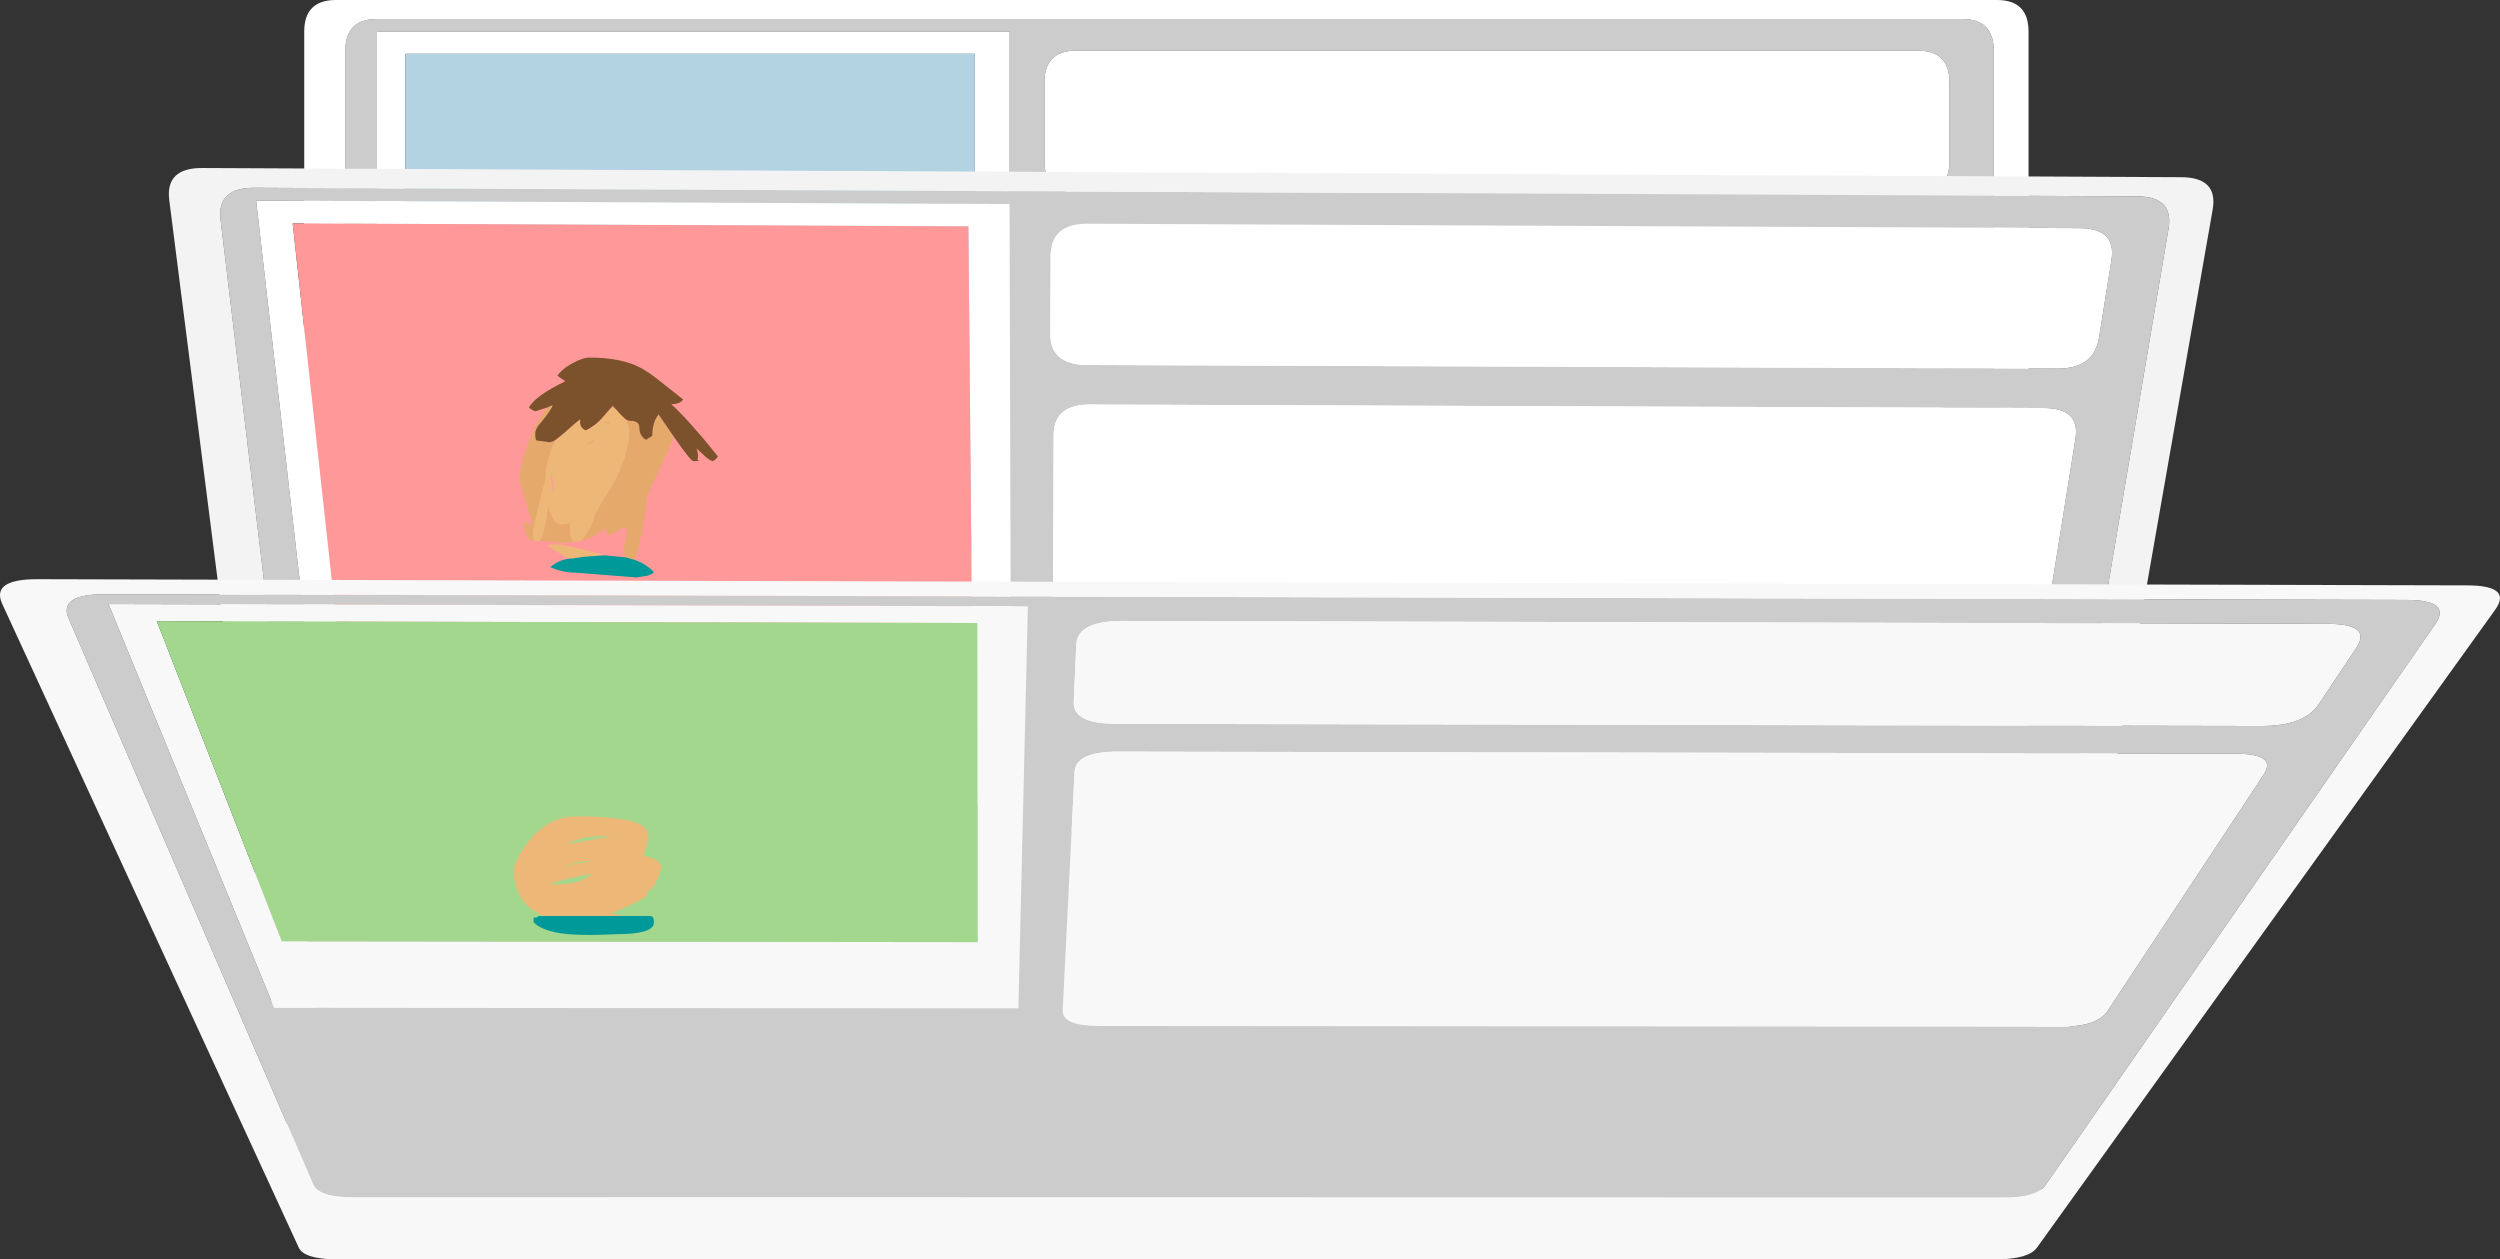 <?xml version="1.0" encoding="UTF-8" standalone="no"?>
<svg xmlns:ffdec="https://www.free-decompiler.com/flash" xmlns:xlink="http://www.w3.org/1999/xlink" ffdec:objectType="shape" height="398.0px" width="790.1px" xmlns="http://www.w3.org/2000/svg">
  <rect width="100%" height="100%" fill="#333333" stroke="none"/>
  <g transform="matrix(1.0, 0.0, 0.0, 1.0, 97.15, -3.0)">
    <path d="M508.95 19.0 L242.95 19.0 Q232.95 19.0 232.95 29.0 L232.95 54.0 Q232.95 64.0 242.95 64.0 L508.95 64.0 Q518.95 64.0 518.95 54.0 L518.95 29.0 Q518.95 19.0 508.95 19.0 M506.95 77.0 L243.95 77.0 Q233.95 77.0 233.95 87.0 L233.95 218.0 Q233.95 228.0 243.95 228.0 L506.95 228.0 Q516.95 228.0 516.95 218.0 L516.95 87.0 Q516.95 77.0 506.95 77.0 M522.95 9.0 Q532.95 9.0 532.95 19.0 L532.95 340.0 Q532.95 350.0 522.95 350.0 L22.0 350.0 Q12.0 350.0 12.0 340.0 L12.0 19.0 Q12.0 9.0 22.0 9.0 L522.95 9.0 M221.95 13.0 L22.0 13.0 22.0 217.0 221.95 217.0 221.95 13.0" fill="#cccccc" fill-rule="evenodd" stroke="none"/>
    <path d="M533.95 3.0 Q543.95 3.0 543.95 13.0 L543.95 390.95 Q543.95 400.95 533.95 400.95 L9.0 400.95 Q-1.0 400.95 -1.0 390.95 L-1.0 13.0 Q-1.0 3.0 9.0 3.0 L533.95 3.0 M506.95 77.0 Q516.95 77.0 516.95 87.0 L516.95 218.0 Q516.95 228.0 506.95 228.0 L243.95 228.0 Q233.95 228.0 233.95 218.0 L233.95 87.0 Q233.95 77.0 243.95 77.0 L506.95 77.0 M508.95 19.0 Q518.95 19.0 518.95 29.0 L518.95 54.0 Q518.95 64.0 508.95 64.0 L242.95 64.0 Q232.95 64.0 232.95 54.0 L232.95 29.0 Q232.95 19.0 242.95 19.0 L508.95 19.0 M522.95 9.0 L22.0 9.0 Q12.0 9.0 12.0 19.0 L12.0 340.0 Q12.0 350.0 22.0 350.0 L522.95 350.0 Q532.95 350.0 532.95 340.0 L532.95 19.0 Q532.95 9.0 522.95 9.0 M210.95 177.0 L210.95 20.0 31.0 20.0 31.0 177.0 210.95 177.0 M221.95 13.0 L221.95 217.0 22.0 217.0 22.0 13.0 221.95 13.0" fill="#ffffff" fill-rule="evenodd" stroke="none"/>
    <path d="M210.95 177.0 L31.0 177.0 31.0 20.0 210.95 20.0 210.95 177.0" fill="#b3d3e3" fill-rule="evenodd" stroke="none"/>
    <path d="M578.15 65.05 Q589.9 65.05 588.2 75.25 L540.65 355.85 Q539.35 363.4 529.25 363.4 L17.85 363.15 Q7.5 363.15 6.6 355.55 L-27.45 72.45 Q-28.65 62.25 -16.65 62.35 L578.15 65.05 M548.9 131.95 L247.45 130.85 Q235.9 130.8 235.85 140.4 L235.45 257.8 Q235.4 266.15 246.2 266.2 L528.0 266.7 Q538.65 266.7 540.05 258.4 L558.8 141.5 Q560.25 132.0 548.9 131.95 M566.2 109.85 L570.15 85.15 Q571.75 75.15 560.1 75.1 L246.75 73.7 Q234.95 73.6 234.9 83.7 L234.8 108.55 Q234.75 118.25 246.4 118.35 L553.1 119.5 Q564.6 119.5 566.2 109.85 M5.6 256.45 L222.45 256.9 221.9 67.5 -16.2 66.4 5.6 256.45" fill="#cccccc" fill-rule="evenodd" stroke="none"/>
    <path d="M566.2 109.85 Q564.6 119.5 553.1 119.5 L246.4 118.35 Q234.75 118.25 234.8 108.55 L234.9 83.7 Q234.95 73.6 246.75 73.7 L560.1 75.1 Q571.75 75.15 570.15 85.15 L566.2 109.85 M548.9 131.95 Q560.25 132.0 558.8 141.5 L540.05 258.4 Q538.65 266.7 528.0 266.7 L246.2 266.2 Q235.4 266.15 235.45 257.8 L235.85 140.4 Q235.9 130.8 247.45 130.85 L548.9 131.95 M5.6 256.45 L-16.2 66.4 221.9 67.5 222.45 256.9 5.6 256.45 M11.6 221.95 L210.25 222.4 208.9 74.55 -4.65 73.6 11.6 221.95" fill="#ffffff" fill-rule="evenodd" stroke="none"/>
    <path d="M11.6 221.95 L-4.65 73.6 208.9 74.55 210.25 222.4 11.6 221.95" fill="#ff9999" fill-rule="evenodd" stroke="none"/>
    <path d="M578.15 65.05 L-16.65 62.35 Q-28.65 62.25 -27.45 72.45 L6.6 355.55 Q7.5 363.15 17.85 363.15 L529.25 363.4 Q539.35 363.4 540.65 355.85 L588.2 75.25 Q589.9 65.05 578.15 65.05 M592.1 59.0 Q603.9 59.0 602.15 69.2 L545.25 393.75 Q543.95 400.95 534.05 401.0 L9.1 401.0 Q-1.0 400.95 -1.95 393.7 L-43.65 66.3 Q-45.0 55.95 -33.0 56.1 L592.1 59.0" fill="#f3f3f3" fill-rule="evenodd" stroke="none"/>
    <path d="M663.4 192.6 Q677.75 192.6 672.5 200.25 L549.35 377.5 Q546.55 381.5 536.2 381.5 L14.1 381.4 Q3.6 381.35 1.85 377.35 L-75.45 198.5 Q-78.8 190.8 -64.1 190.8 L663.4 192.6 M647.6 207.65 Q652.55 200.15 638.3 200.15 L257.75 199.25 Q243.3 199.2 243.0 206.75 L242.2 224.75 Q241.8 231.7 255.5 231.75 L617.55 232.45 Q631.1 232.45 635.65 225.55 L647.6 207.65 M609.25 241.2 L256.25 240.55 Q242.7 240.5 242.45 247.1 L238.7 322.25 Q238.45 327.2 250.05 327.25 L554.1 327.5 Q565.55 327.5 568.9 322.55 L618.3 247.75 Q622.6 241.2 609.25 241.2 M224.7 321.7 L227.7 194.6 -62.85 193.9 -10.5 321.5 224.7 321.7" fill="#cccccc" fill-rule="evenodd" stroke="none"/>
    <path d="M682.45 188.0 Q696.95 188.0 691.4 195.75 L546.65 397.25 Q544.0 400.95 534.05 400.95 L9.1 400.95 Q-1.05 400.95 -2.75 397.25 L-96.45 193.85 Q-100.05 186.0 -85.25 186.05 L682.45 188.0 M663.4 192.6 L-64.1 190.8 Q-78.8 190.8 -75.45 198.5 L1.85 377.35 Q3.6 381.35 14.1 381.4 L536.2 381.5 Q546.55 381.5 549.35 377.5 L672.5 200.25 Q677.75 192.6 663.4 192.6 M609.25 241.2 Q622.6 241.2 618.3 247.75 L568.9 322.55 Q565.55 327.5 554.1 327.5 L250.05 327.25 Q238.45 327.2 238.7 322.25 L242.45 247.1 Q242.7 240.5 256.25 240.55 L609.25 241.2 M647.6 207.65 L635.65 225.55 Q631.1 232.45 617.55 232.45 L255.5 231.75 Q241.8 231.7 242.2 224.75 L243.0 206.75 Q243.3 199.2 257.75 199.25 L638.3 200.15 Q652.55 200.15 647.6 207.65 M211.8 300.75 L211.75 199.9 -47.6 199.3 -8.1 300.5 211.8 300.75 M224.7 321.7 L-10.5 321.5 -62.85 193.9 227.7 194.6 224.7 321.7" fill="#f8f8f8" fill-rule="evenodd" stroke="none"/>
    <path d="M211.8 300.75 L-8.1 300.5 -47.6 199.3 211.75 199.9 211.8 300.75" fill="#a3d78e" fill-rule="evenodd" stroke="none"/>
    <path d="M75.9 131.75 Q76.75 131.4 77.5 131.0 L77.25 131.75 Q76.0 134.0 73.6 136.75 72.0 138.6 72.0 140.0 72.0 142.5 72.75 142.25 L76.5 142.75 Q77.25 142.75 78.4 142.05 75.25 148.7 75.25 154.35 L73.25 162.15 Q71.25 169.85 71.25 172.0 71.25 173.5 71.7 173.8 L71.85 173.9 70.55 173.65 Q68.85 172.8 68.5 168.25 69.15 167.3 70.25 169.0 L71.0 169.0 Q70.75 167.1 68.8 160.75 67.0 154.75 67.0 154.0 68.15 145.4 72.25 137.55 73.95 134.3 75.9 131.75 M96.0 131.8 L96.5 131.25 97.85 132.7 Q97.0 132.1 96.0 131.8 M100.35 135.3 Q101.25 136.0 102.0 136.0 104.9 136.0 104.9 138.05 104.95 140.85 107.0 142.0 L109.0 140.75 Q109.0 136.4 111.0 134.0 L115.8 141.0 Q115.0 143.55 111.7 150.4 107.35 159.55 107.25 160.5 105.85 173.05 103.45 179.95 L100.6 179.15 Q99.85 177.6 100.1 175.55 101.0 171.8 101.0 170.25 101.0 170.0 99.75 169.75 95.55 172.7 94.75 171.8 94.55 170.25 93.75 170.25 90.6 172.85 87.0 173.75 L86.4 173.9 Q88.8 171.9 90.75 166.25 90.75 165.55 92.45 162.8 L96.25 156.65 Q101.75 146.85 101.75 138.5 101.2 136.65 100.35 135.3 M84.35 174.35 L79.2 174.55 76.5 174.0 72.55 173.95 73.55 173.95 Q75.55 169.6 76.0 163.0 77.85 168.75 80.0 168.75 82.5 168.75 83.0 168.25 L83.0 168.5 83.1 171.55 Q83.0 173.3 84.35 174.35 M92.75 136.25 L95.15 136.4 95.5 137.0 92.75 136.25 M89.0 143.0 Q90.4 141.95 91.0 142.25 L88.25 143.75 89.0 143.0" fill="#e4a96b" fill-rule="evenodd" stroke="none"/>
    <path d="M78.4 142.05 L80.95 140.0 Q85.05 136.3 86.25 135.5 85.8 138.15 88.0 139.0 90.85 137.6 92.95 135.3 L96.0 131.8 Q97.0 132.1 97.85 132.7 L99.0 134.0 100.35 135.3 Q101.2 136.65 101.75 138.5 101.75 146.85 96.25 156.65 L92.45 162.8 Q90.75 165.55 90.75 166.25 88.8 171.9 86.4 173.9 L84.35 174.35 Q83.0 173.3 83.1 171.55 L83.0 168.5 83.0 168.25 Q82.5 168.75 80.0 168.75 77.85 168.75 76.0 163.0 75.55 169.6 73.55 173.95 L72.55 173.95 71.85 173.9 71.7 173.8 Q71.25 173.5 71.25 172.0 71.25 169.85 73.25 162.15 L75.25 154.35 Q75.25 148.7 78.4 142.05 M82.85 179.55 L81.35 178.75 Q76.9 176.35 76.0 175.25 L79.5 175.0 86.6 176.5 93.9 178.5 93.85 178.5 87.0 179.0 84.0 179.5 82.85 179.55 M78.0 158.25 Q77.5 153.75 77.0 152.25 77.0 156.0 77.75 158.25 L78.0 158.25 M89.0 143.0 L88.25 143.75 91.0 142.25 Q90.4 141.95 89.0 143.0 M92.75 136.25 L95.5 137.0 95.15 136.4 92.75 136.25 M74.5 292.5 Q73.3 291.95 72.25 291.3 65.25 286.95 65.25 277.75 65.25 276.9 66.4 274.45 67.85 271.4 70.0 268.75 76.3 261.0 85.0 261.0 103.35 261.0 106.75 264.75 108.1 266.2 107.65 268.65 L106.25 273.25 109.4 274.4 Q111.45 275.3 112.0 277.0 109.9 283.35 108.4 284.15 L107.7 284.4 Q107.5 284.55 107.5 285.6 107.5 286.55 102.15 289.0 97.1 291.35 95.75 291.5 L99.35 292.5 74.5 292.5 M93.25 267.25 Q87.0 267.25 82.5 269.5 L82.0 269.75 93.5 267.75 96.0 267.5 93.25 267.25 M81.0 276.75 L90.25 275.0 Q86.25 275.0 81.0 276.75 M90.25 279.25 Q85.1 279.8 77.75 282.0 L76.75 282.25 78.35 282.5 Q83.05 282.5 85.95 281.5 87.15 281.05 90.25 279.25" fill="#edb777" fill-rule="evenodd" stroke="none"/>
    <path d="M75.9 131.75 L72.0 133.0 Q70.75 132.5 70.0 131.75 72.3 127.9 81.5 123.5 L79.0 121.75 Q80.7 119.35 84.25 117.55 87.25 116.0 89.0 116.0 99.5 116.0 105.6 119.4 108.0 120.7 111.55 123.55 L118.75 129.25 Q117.75 130.75 115.0 130.75 120.65 135.85 129.75 147.25 128.9 148.55 128.0 148.75 126.6 148.2 125.15 146.7 L123.0 144.75 Q123.75 147.0 123.25 148.25 124.5 148.75 122.0 148.75 121.15 148.75 115.8 141.0 L111.0 134.0 Q109.0 136.4 109.0 140.75 L107.0 142.0 Q104.95 140.85 104.9 138.05 104.9 136.0 102.0 136.0 101.25 136.0 100.35 135.3 L99.0 134.0 97.85 132.7 96.5 131.25 96.0 131.8 92.95 135.3 Q90.85 137.6 88.0 139.0 85.8 138.15 86.25 135.5 85.05 136.3 80.95 140.0 L78.4 142.05 Q77.25 142.75 76.5 142.75 L72.75 142.25 Q72.0 142.5 72.0 140.0 72.0 138.6 73.6 136.75 76.0 134.0 77.25 131.75 L77.5 131.0 Q76.75 131.4 75.9 131.75" fill="#7c522c" fill-rule="evenodd" stroke="none"/>
    <path d="M103.45 179.95 Q107.1 181.25 109.5 183.75 109.3 184.35 107.6 184.9 L104.0 185.5 85.0 184.0 Q80.7 184.0 76.75 182.25 79.5 179.9 82.85 179.55 L84.0 179.5 87.0 179.0 93.85 178.5 93.9 178.5 100.6 179.15 103.45 179.95 M99.35 292.5 L108.5 292.5 109.0 292.7 Q109.5 293.05 109.5 294.6 109.5 298.25 97.35 298.25 89.2 298.65 84.15 298.35 74.85 297.85 71.5 294.5 L71.5 293.0 Q73.0 293.0 73.0 292.5 L74.5 292.5 99.35 292.5" fill="#009999" fill-rule="evenodd" stroke="none"/>
  </g>
</svg>
